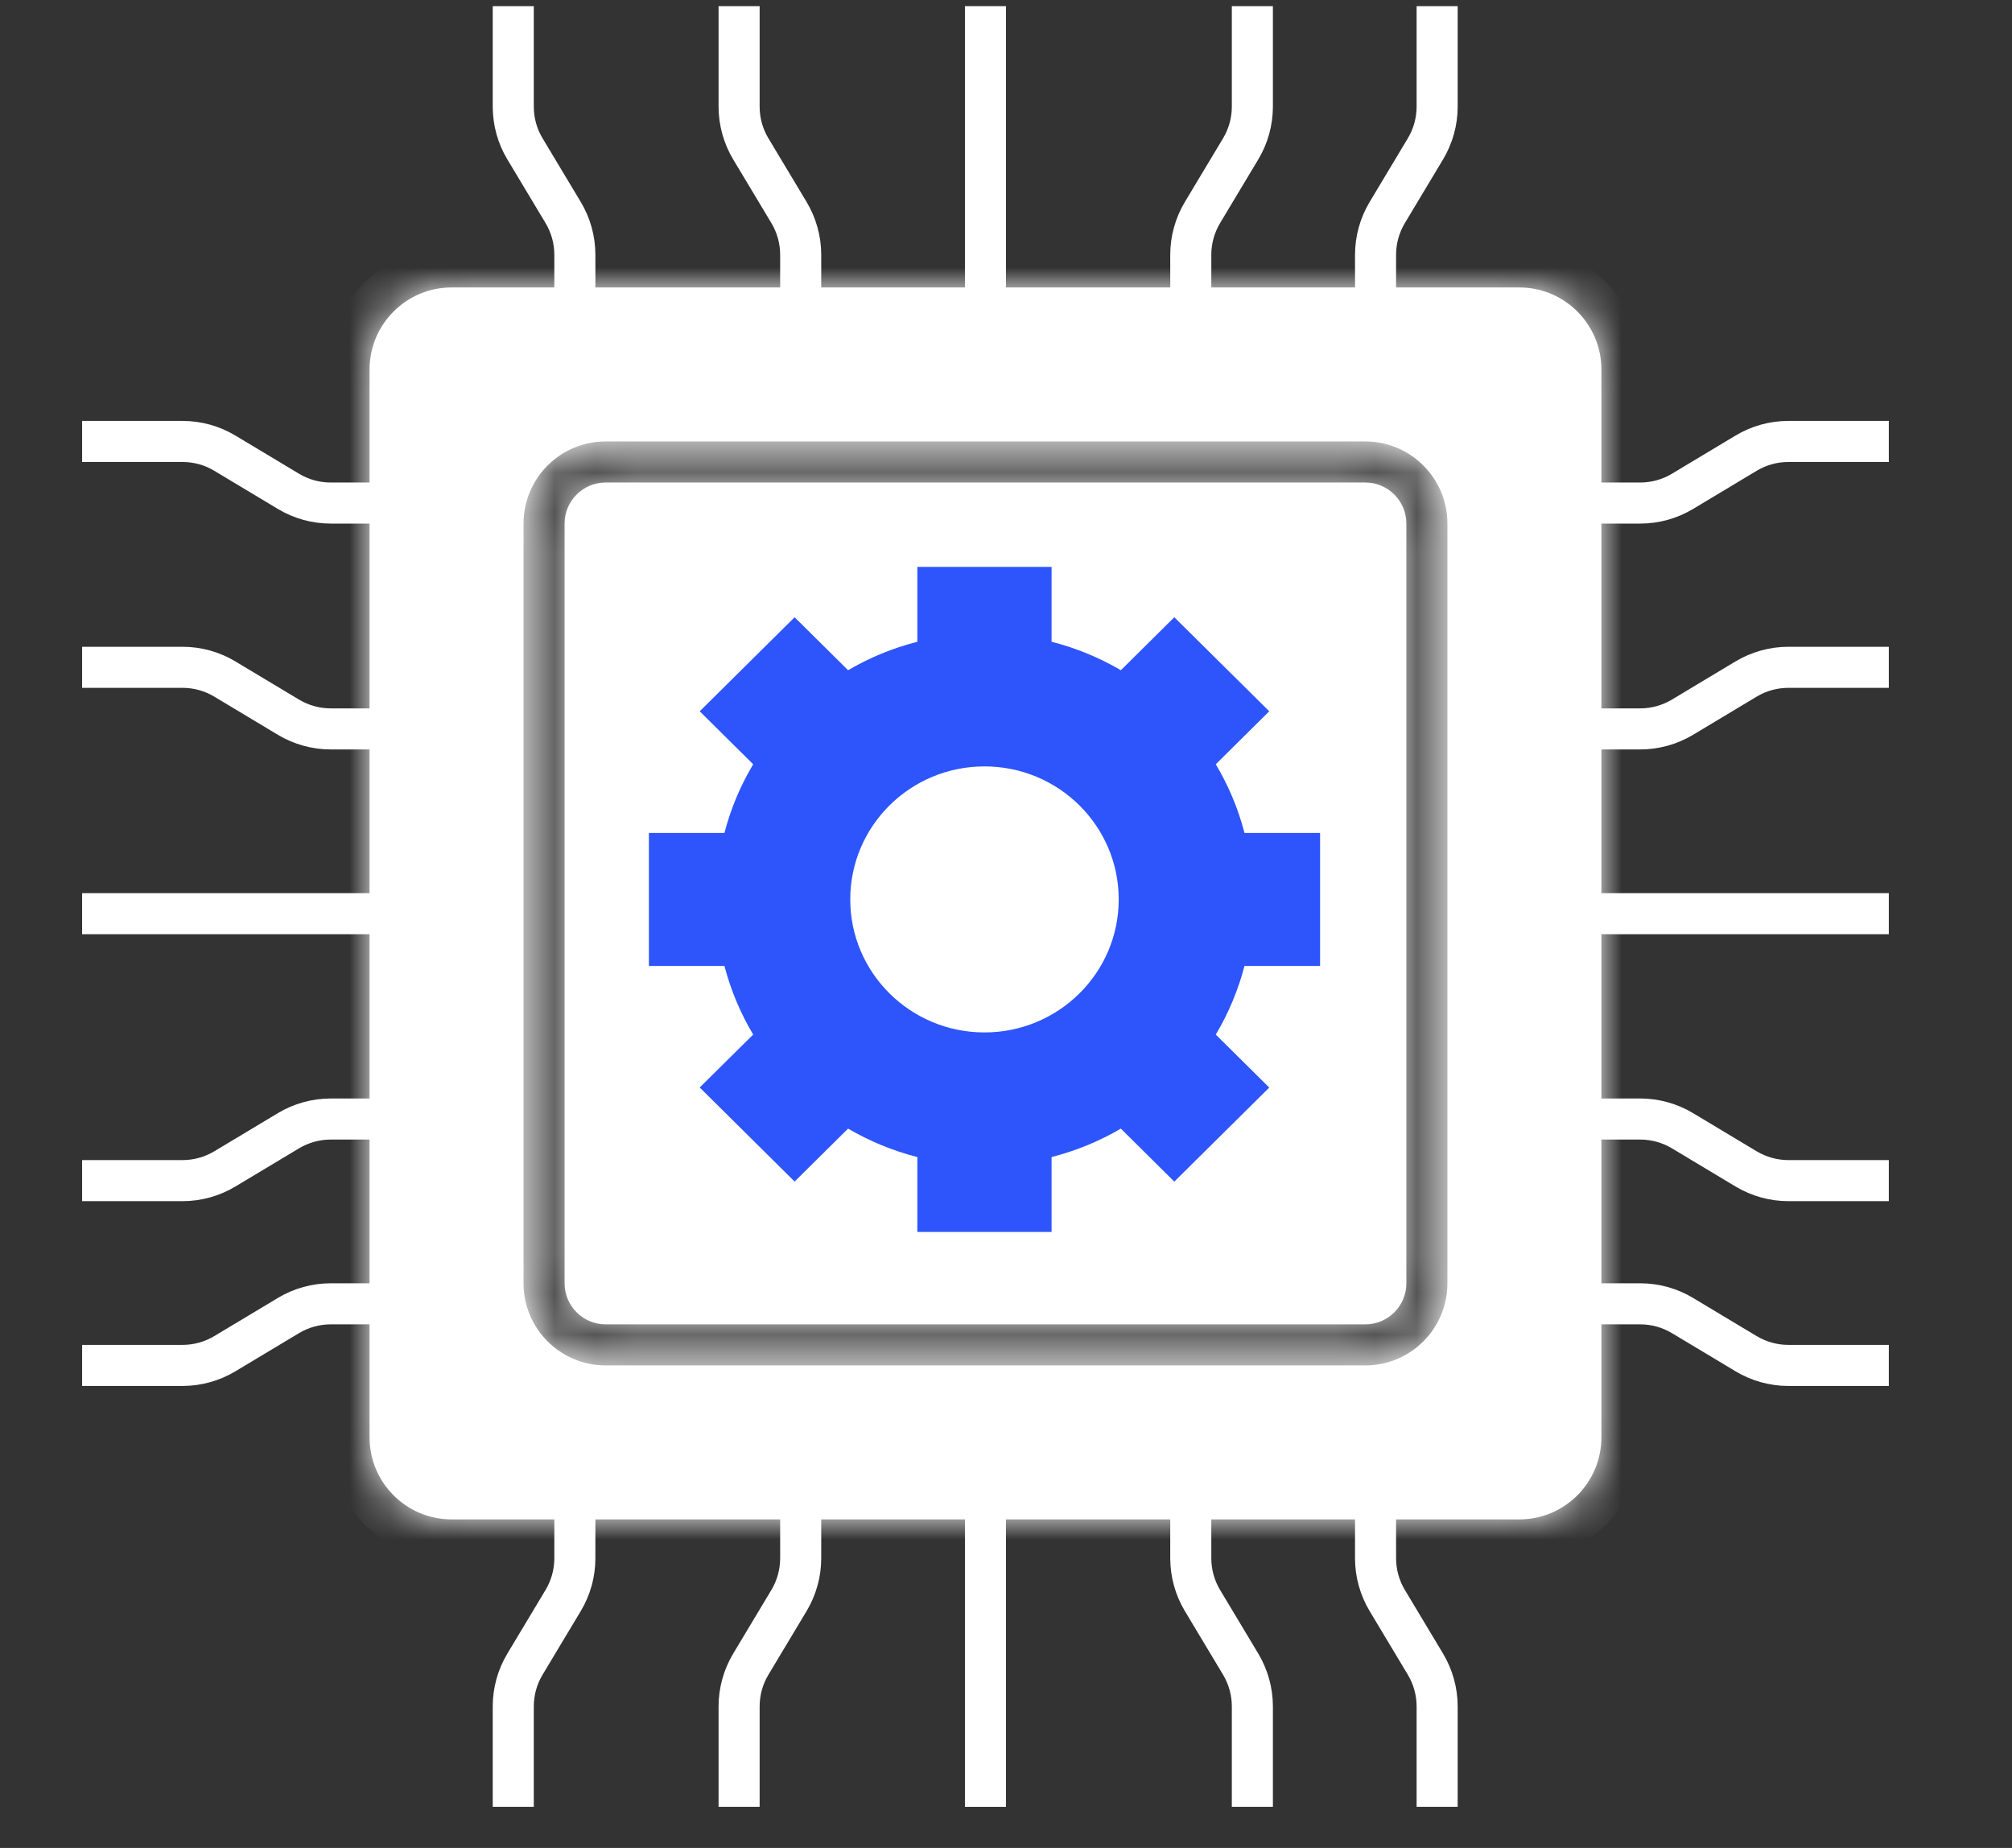 <svg width="49" height="45" viewBox="0 0 49 45" fill="none" xmlns="http://www.w3.org/2000/svg">
<rect x="0" y="0" width="49" height="45" fill="#333333" stroke="none"/>
<mask id="path-1-inside-1_1523_556" fill="white">
<path fill-rule="evenodd" clip-rule="evenodd" d="M11 7C9.895 7 9 7.895 9 9V35C9 36.105 9.895 37 11 37H37C38.105 37 39 36.105 39 35V9C39 7.895 38.105 7 37 7H11ZM14.75 11.75H33.25C33.802 11.75 34.25 12.198 34.25 12.75V31.25C34.25 31.802 33.802 32.25 33.25 32.25H14.75C14.198 32.25 13.75 31.802 13.75 31.25V12.75C13.75 12.198 14.198 11.75 14.75 11.75ZM12.75 12.75C12.75 11.645 13.645 10.75 14.75 10.75H33.25C34.355 10.75 35.25 11.645 35.25 12.75V31.25C35.25 32.355 34.355 33.25 33.25 33.25H14.75C13.645 33.25 12.75 32.355 12.75 31.25V12.75Z"/>
</mask>
<path fill-rule="evenodd" clip-rule="evenodd" d="M11 7C9.895 7 9 7.895 9 9V35C9 36.105 9.895 37 11 37H37C38.105 37 39 36.105 39 35V9C39 7.895 38.105 7 37 7H11ZM14.75 11.75H33.25C33.802 11.75 34.25 12.198 34.25 12.75V31.25C34.25 31.802 33.802 32.25 33.25 32.25H14.75C14.198 32.25 13.75 31.802 13.75 31.25V12.75C13.75 12.198 14.198 11.75 14.75 11.75ZM12.75 12.75C12.75 11.645 13.645 10.75 14.75 10.75H33.25C34.355 10.75 35.25 11.645 35.25 12.75V31.25C35.25 32.355 34.355 33.25 33.25 33.25H14.75C13.645 33.25 12.75 32.355 12.75 31.25V12.75Z" fill="white"/>
<path d="M10 9C10 8.448 10.448 8 11 8V6C9.343 6 8 7.343 8 9H10ZM10 35V9H8V35H10ZM11 36C10.448 36 10 35.552 10 35H8C8 36.657 9.343 38 11 38V36ZM37 36H11V38H37V36ZM38 35C38 35.552 37.552 36 37 36V38C38.657 38 40 36.657 40 35H38ZM38 9V35H40V9H38ZM37 8C37.552 8 38 8.448 38 9H40C40 7.343 38.657 6 37 6V8ZM11 8H37V6H11V8ZM33.25 10.75H14.75V12.75H33.25V10.75ZM35.25 12.75C35.25 11.645 34.355 10.75 33.25 10.75V12.75H35.25ZM35.25 31.25V12.75H33.25V31.25H35.25ZM33.25 33.25C34.355 33.25 35.25 32.355 35.25 31.25H33.25V33.25ZM14.75 33.25H33.25V31.25H14.75V33.25ZM12.75 31.25C12.75 32.355 13.645 33.25 14.75 33.25V31.25H12.75ZM12.75 12.75V31.25H14.75V12.75H12.75ZM14.75 10.75C13.645 10.75 12.75 11.645 12.75 12.75H14.75V10.75ZM14.75 9.75C13.093 9.75 11.75 11.093 11.75 12.75H13.75C13.75 12.198 14.198 11.75 14.75 11.75V9.75ZM33.25 9.75H14.75V11.75H33.25V9.75ZM36.25 12.75C36.25 11.093 34.907 9.75 33.25 9.75V11.75C33.802 11.75 34.25 12.198 34.25 12.75H36.25ZM36.25 31.25V12.75H34.25V31.25H36.25ZM33.25 34.25C34.907 34.25 36.25 32.907 36.25 31.25H34.25C34.25 31.802 33.802 32.25 33.25 32.25V34.25ZM14.75 34.25H33.25V32.25H14.75V34.25ZM11.75 31.25C11.75 32.907 13.093 34.25 14.75 34.25V32.25C14.198 32.25 13.75 31.802 13.75 31.25H11.75ZM11.75 12.75V31.25H13.75V12.75H11.75Z" fill="white" mask="url(#path-1-inside-1_1523_556)"/>
<path fill-rule="evenodd" clip-rule="evenodd" d="M22.341 13.805H25.61V15.628C26.21 15.781 26.777 16.016 27.297 16.321L28.599 15.031L30.911 17.321L29.609 18.611C29.916 19.127 30.154 19.688 30.308 20.283H32.149V23.522H30.308C30.154 24.116 29.916 24.678 29.609 25.194L30.911 26.484L28.599 28.774L27.297 27.484C26.776 27.788 26.21 28.023 25.61 28.176V30H22.341V28.176C21.741 28.023 21.174 27.788 20.654 27.483L19.352 28.773L17.041 26.482L18.343 25.193C18.035 24.677 17.798 24.116 17.643 23.522H15.803V20.283H17.643C17.798 19.688 18.035 19.127 18.343 18.611L17.041 17.321L19.352 15.031L20.654 16.321C21.174 16.016 21.741 15.781 22.341 15.628V13.805ZM20.707 21.902C20.707 23.691 22.17 25.141 23.976 25.141C25.781 25.141 27.245 23.691 27.245 21.902C27.245 20.113 25.781 18.663 23.976 18.663C22.17 18.663 20.707 20.113 20.707 21.902Z" fill="#2D55FB"/>
<path d="M12.5 0.15L12.5 2.596C12.5 2.959 12.598 3.315 12.785 3.625L13.715 5.175C13.902 5.486 14 5.842 14 6.204L14 8.15" stroke="white"/>
<path d="M18 0.15L18 2.596C18 2.959 18.099 3.315 18.285 3.625L19.215 5.175C19.401 5.486 19.5 5.842 19.5 6.204L19.5 8.15" stroke="white"/>
<path d="M35 0.15L35 2.596C35 2.959 34.901 3.315 34.715 3.625L33.785 5.175C33.599 5.486 33.5 5.842 33.5 6.204L33.5 8.15" stroke="white"/>
<path d="M30.5 0.15L30.5 2.596C30.5 2.959 30.401 3.315 30.215 3.625L29.285 5.175C29.099 5.486 29 5.842 29 6.204L29 8.15" stroke="white"/>
<path d="M24 0.15L24 8.15" stroke="white"/>
<path d="M12.5 44L12.5 41.554C12.5 41.191 12.598 40.836 12.785 40.525L13.715 38.975C13.902 38.664 14 38.309 14 37.946L14 36" stroke="white"/>
<path d="M18 44L18 41.554C18 41.191 18.099 40.836 18.285 40.525L19.215 38.975C19.401 38.664 19.5 38.309 19.5 37.946L19.5 36" stroke="white"/>
<path d="M35 44L35 41.554C35 41.191 34.901 40.836 34.715 40.525L33.785 38.975C33.599 38.664 33.5 38.309 33.5 37.946L33.5 36" stroke="white"/>
<path d="M30.5 44L30.5 41.554C30.5 41.191 30.401 40.836 30.215 40.525L29.285 38.975C29.099 38.664 29 38.309 29 37.946L29 36" stroke="white"/>
<path d="M24 44L24 36" stroke="white"/>
<path d="M2 10.75L4.446 10.75C4.809 10.75 5.164 10.848 5.475 11.035L7.025 11.965C7.336 12.152 7.691 12.25 8.054 12.25L10 12.25" stroke="white"/>
<path d="M2 16.25L4.446 16.25C4.809 16.25 5.164 16.349 5.475 16.535L7.025 17.465C7.336 17.651 7.691 17.75 8.054 17.75L10 17.75" stroke="white"/>
<path d="M2 33.25L4.446 33.25C4.809 33.25 5.164 33.151 5.475 32.965L7.025 32.035C7.336 31.849 7.691 31.75 8.054 31.75L10 31.75" stroke="white"/>
<path d="M2 28.75L4.446 28.75C4.809 28.75 5.164 28.651 5.475 28.465L7.025 27.535C7.336 27.349 7.691 27.25 8.054 27.25L10 27.25" stroke="white"/>
<path d="M2 22.25L10 22.25" stroke="white"/>
<path d="M46 10.75L43.554 10.75C43.191 10.75 42.836 10.848 42.525 11.035L40.975 11.965C40.664 12.152 40.309 12.25 39.946 12.25L38 12.25" stroke="white"/>
<path d="M46 16.25L43.554 16.25C43.191 16.25 42.836 16.349 42.525 16.535L40.975 17.465C40.664 17.651 40.309 17.75 39.946 17.75L38 17.75" stroke="white"/>
<path d="M46 33.25L43.554 33.25C43.191 33.25 42.836 33.151 42.525 32.965L40.975 32.035C40.664 31.849 40.309 31.75 39.946 31.75L38 31.75" stroke="white"/>
<path d="M46 28.75L43.554 28.75C43.191 28.75 42.836 28.651 42.525 28.465L40.975 27.535C40.664 27.349 40.309 27.25 39.946 27.25L38 27.25" stroke="white"/>
<path d="M46 22.25L38 22.25" stroke="white"/>
</svg>
